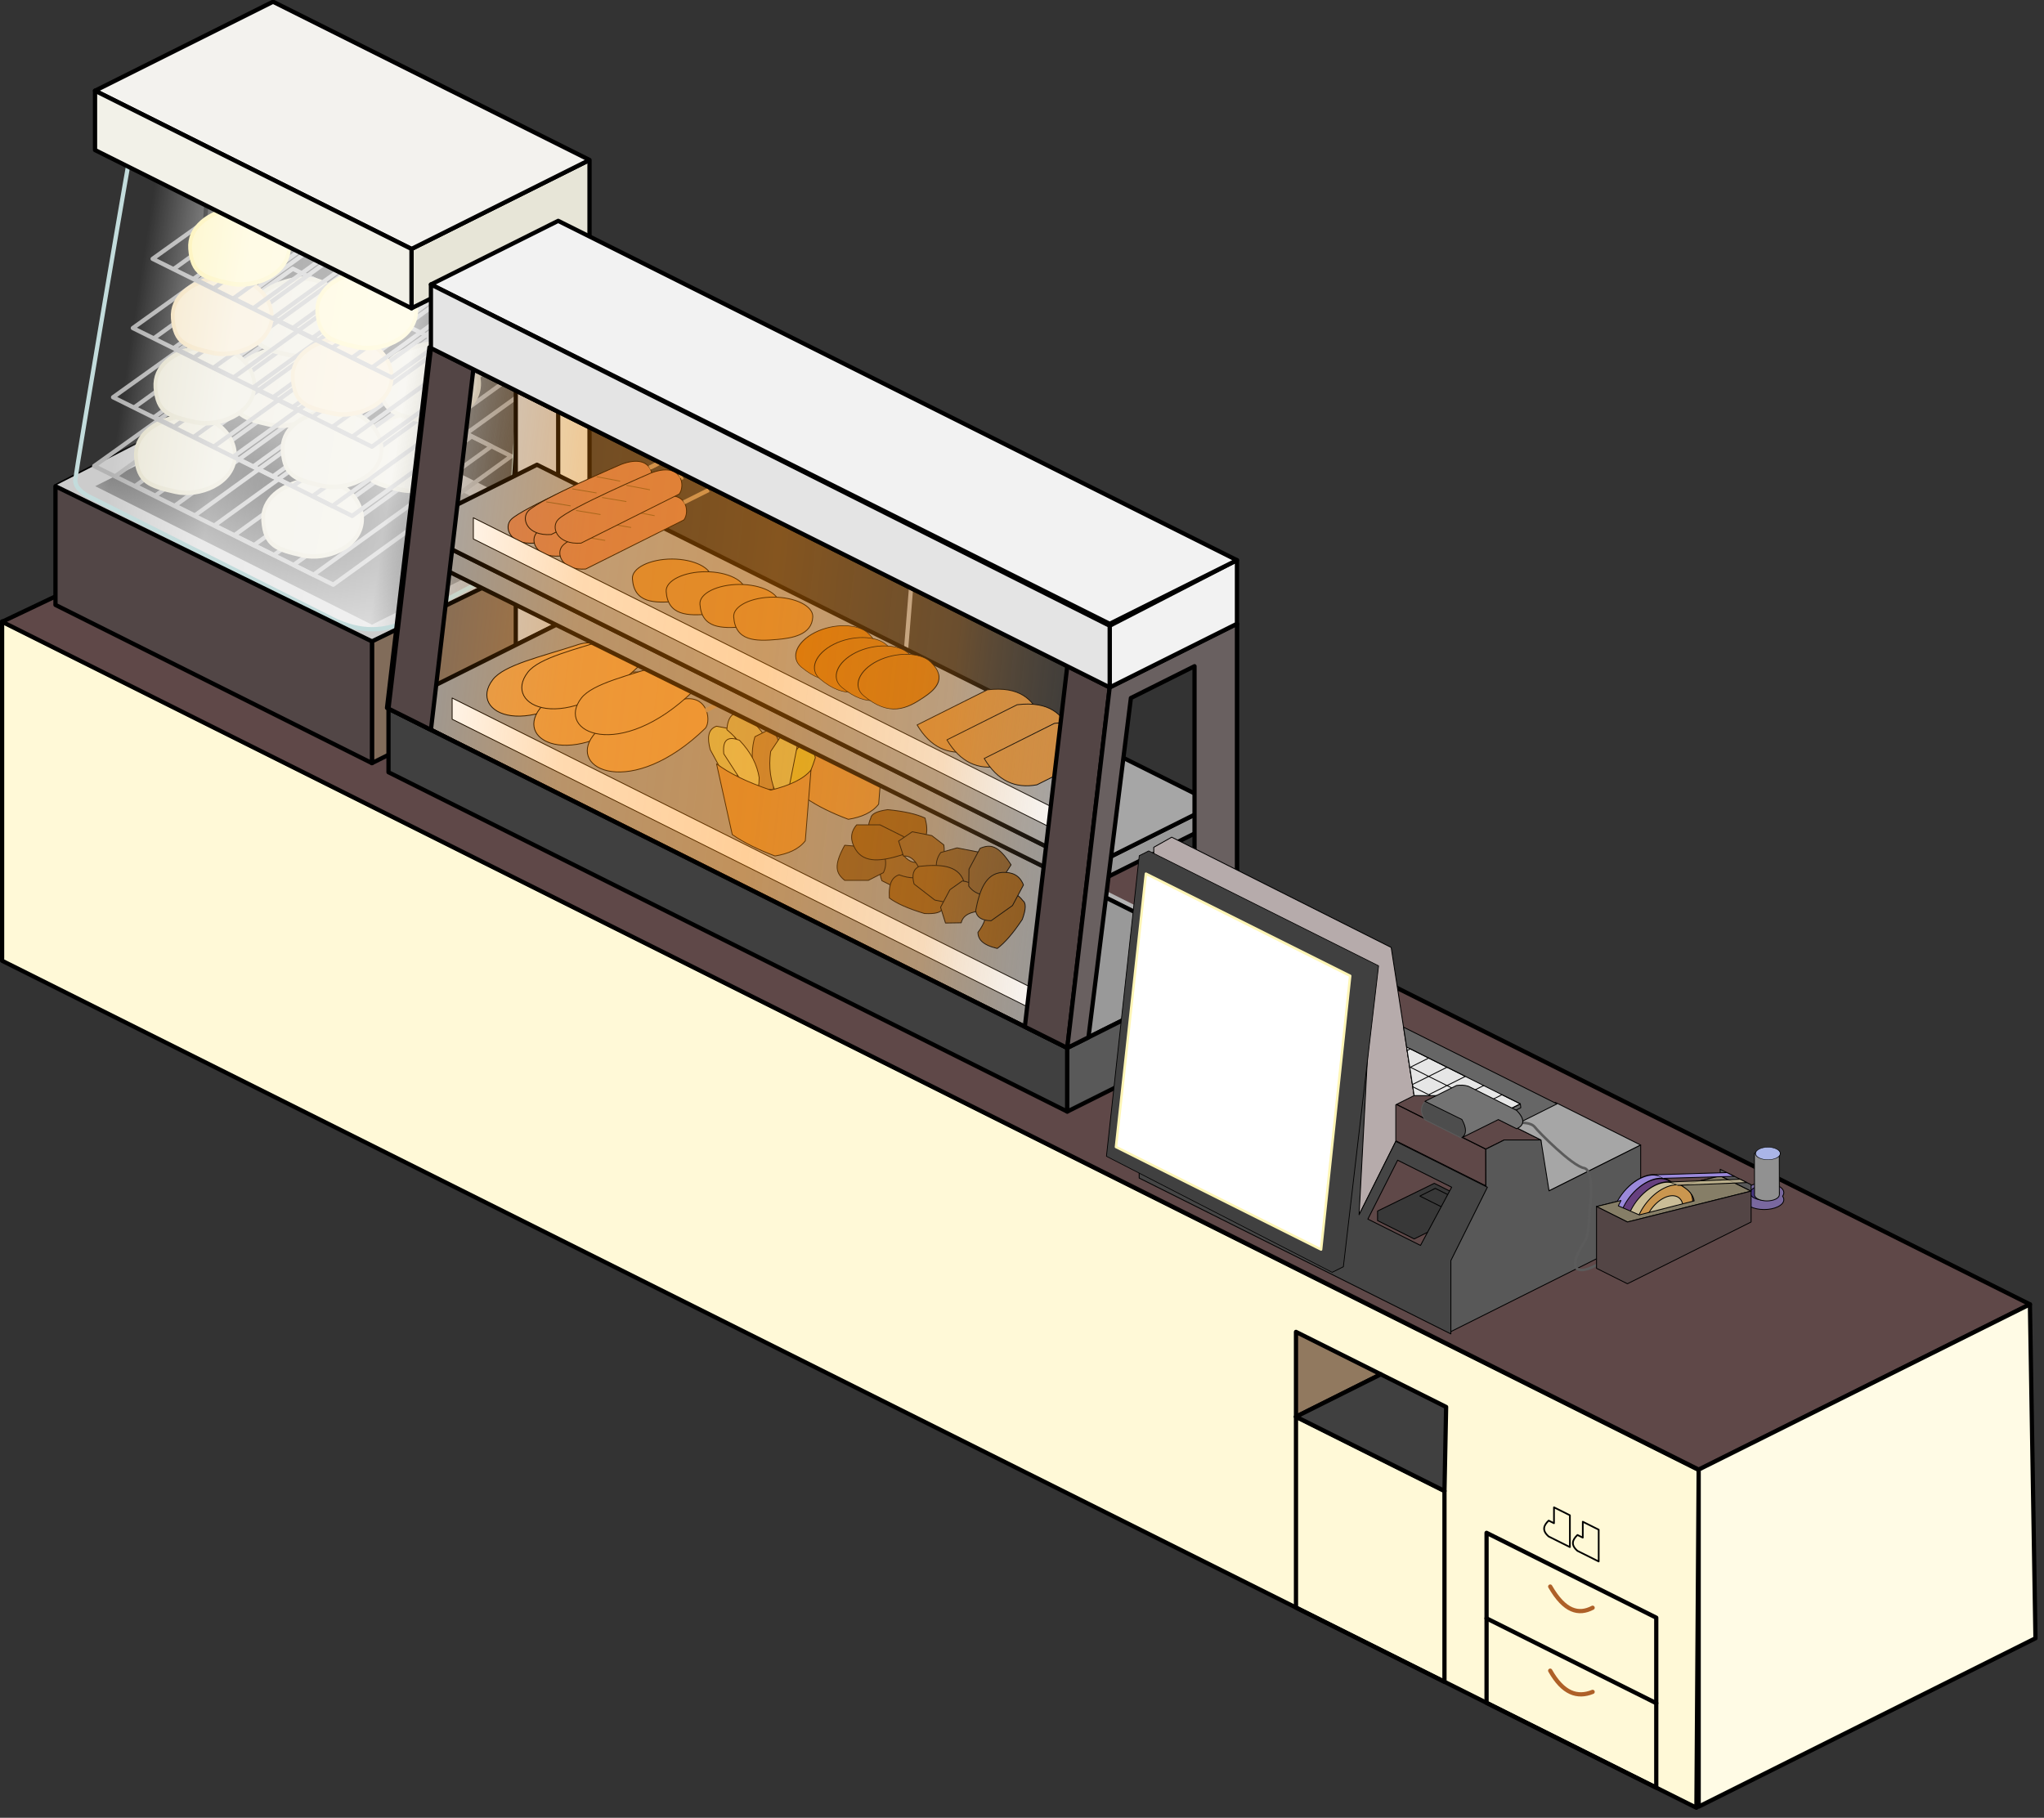<?xml version="1.0" encoding="UTF-8" standalone="no"?>
<!DOCTYPE svg PUBLIC "-//W3C//DTD SVG 1.1//EN" "http://www.w3.org/Graphics/SVG/1.1/DTD/svg11.dtd">
<svg width="181" height="161" viewBox="0 0 181 161" version="1.1" xmlns="http://www.w3.org/2000/svg" xmlns:xlink="http://www.w3.org/1999/xlink" xml:space="preserve" xmlns:serif="http://www.serif.com/" style="fill-rule:evenodd;clip-rule:evenodd;stroke-linejoin:round;stroke-miterlimit:1.5;">
    <rect x="0" y="0" width="181" height="161" fill="#333333" stroke="none"/>
    <g transform="matrix(0.75,0,0,0.75,0,0)">
        <g id="counter" transform="matrix(1,0,0,1,-560.736,-155.629)">
            <g transform="matrix(1,0,0,1,-0.646,-40.748)">
                <path d="M561.631,309.834L561.631,269.764L584.068,280.982L761.943,369.96L761.677,409.857L561.631,309.834Z" style="fill:rgb(255,249,215);stroke:black;stroke-width:0.5px;"/>
            </g>
            <g transform="matrix(1,0,0,1,-0.039,-1.021)">
                <path d="M736.292,357.741L736.292,337.665L756.328,347.683L756.328,367.758L736.292,357.741Z" style="fill:none;stroke:black;stroke-width:0.5px;stroke-linecap:round;"/>
            </g>
            <g transform="matrix(1,0,0,1,-0.039,-0.98)">
                <path d="M736.292,347.723L756.328,357.741" style="fill:none;stroke:black;stroke-width:0.5px;stroke-linecap:round;"/>
            </g>
            <g transform="matrix(1,0,0,1,-0.039,-0.437)">
                <path d="M743.806,353.358C745.316,356.036 747.01,356.591 748.814,355.862" style="fill:none;stroke:rgb(174,96,40);stroke-width:0.5px;stroke-linecap:round;"/>
            </g>
            <g transform="matrix(1,0,0,1,1.661,-2.196)">
                <path d="M745.953,339.406L745.953,337.527L747.832,338.466L747.832,342.223L745.327,340.971C744.513,340.272 744.711,339.667 745.327,339.093L745.953,339.406ZM742.553,337.706L742.553,335.827L744.432,336.766L744.432,340.523L741.927,339.271C741.113,338.572 741.311,337.967 741.927,337.393L742.553,337.706Z" style="fill:none;stroke:black;stroke-width:0.2px;stroke-linecap:round;"/>
            </g>
            <g transform="matrix(1,0,0,1,-0.039,-0.354)">
                <path d="M743.806,343.341C745.508,346.3 747.171,346.703 748.814,345.845" style="fill:none;stroke:rgb(174,96,40);stroke-width:0.5px;stroke-linecap:round;"/>
            </g>
            <g transform="matrix(1,0,0,1,217.882,148.012)">
                <path d="M495.87,197.459L495.87,174.92L513.401,183.685L513.401,206.225L495.87,197.459Z" style="fill:none;stroke:black;stroke-width:0.5px;"/>
            </g>
            <g transform="matrix(1,0,0,1,217.882,148.012)">
                <path d="M495.87,174.92L495.87,164.902L505.888,169.911L495.87,174.92Z" style="fill:rgb(145,121,95);stroke:black;stroke-width:0.5px;"/>
            </g>
            <g transform="matrix(1,0,0,1,217.882,148.012)">
                <path d="M505.888,169.911L513.597,173.766L513.401,183.685L495.87,174.92L505.888,169.911Z" style="fill:rgb(64,64,64);stroke:black;stroke-width:0.5px;"/>
            </g>
            <g transform="matrix(1,0,0,1,40.071,-61.106)">
                <path d="M520.914,290.163L560.984,271.087L760.335,370.763L721.266,390.298L520.914,290.163Z" style="fill:rgb(95,72,72);stroke:black;stroke-width:0.5px;"/>
            </g>
            <g transform="matrix(1,0,0,1,-0.039,-0.98)">
                <path d="M801.101,350.075L800.446,310.638L761.336,330.152L761.336,369.957L801.101,350.075Z" style="fill:rgb(255,251,229);stroke:black;stroke-width:0.5px;stroke-linecap:round;"/>
            </g>
            <g id="streamer" transform="matrix(1.865,0,0,1.865,-574.7,-58.294)">
                <path d="M612.325,145.493L620.993,141.062L622.342,120.449L616.081,123.58" style="fill:none;stroke:black;stroke-width:0.27px;"/>
                <g transform="matrix(0.536,0,0,0.536,333.779,-19.252)">
                    <path d="M519.596,307.313L544.706,294.505L582.332,313.318L556.969,325.68L519.596,307.313Z" style="fill:rgb(204,204,204);"/>
                </g>
                <path d="M614.838,145.489L626.099,139.858L643.63,148.624L632.36,154.259L614.838,145.489Z" style="fill:url(#_Radial1);"/>
                <g>
                    <g transform="matrix(1,0,0,1,-2.45,1.225)">
                        <path d="M617.224,142.989L632.36,150.502L643.63,142.363L628.603,134.85L617.224,142.989Z" style="fill:none;stroke:rgb(179,179,179);stroke-width:0.27px;"/>
                        <path d="M618.586,143.615L629.856,135.476L631.108,136.102L619.838,144.241L621.09,144.867L632.36,136.728L633.612,137.354L622.342,145.493L623.595,146.119L634.864,137.98L636.117,138.606L624.847,146.745L628.603,148.624L639.873,140.484L641.125,141.111L629.856,149.25L631.108,149.876L642.378,141.737L638.621,139.858L627.333,148.007L626.099,147.372L637.369,139.232" style="fill:none;stroke:rgb(179,179,179);stroke-width:0.27px;"/>
                    </g>
                    <g>
                        <g transform="matrix(1.25,0,0,1.5,-177.993,-30.002)">
                            <path d="M643.457,111.194C644.825,110.999 646.209,111.902 646.134,112.936C646.053,114.063 644.314,114.616 643.129,114.397C641.77,114.146 641.219,113.969 641.125,112.936C641.046,112.064 641.973,111.406 643.457,111.194Z" style="fill:rgb(233,230,214);stroke:rgb(225,221,200);stroke-width:0.19px;"/>
                        </g>
                        <g transform="matrix(1.25,0,0,1.5,-169.754,-25.882)">
                            <path d="M643.457,111.194C644.825,110.999 646.209,111.902 646.134,112.936C646.053,114.063 644.314,114.616 643.129,114.397C641.77,114.146 641.219,113.969 641.125,112.936C641.046,112.064 641.973,111.406 643.457,111.194Z" style="fill:rgb(233,230,214);stroke:rgb(225,221,200);stroke-width:0.19px;"/>
                        </g>
                        <g transform="matrix(1.25,0,0,1.5,-183.984,-25.754)">
                            <path d="M643.457,111.194C644.825,110.999 646.209,111.902 646.134,112.936C646.053,114.063 644.314,114.616 643.129,114.397C641.77,114.146 641.219,113.969 641.125,112.936C641.046,112.064 641.973,111.406 643.457,111.194Z" style="fill:rgb(233,230,214);stroke:rgb(225,221,200);stroke-width:0.19px;"/>
                        </g>
                        <g transform="matrix(1.25,0,0,1.5,-175.933,-21.728)">
                            <path d="M643.457,111.194C644.825,110.999 646.209,111.902 646.134,112.936C646.053,114.063 644.314,114.616 643.129,114.397C641.77,114.146 641.219,113.969 641.125,112.936C641.046,112.064 641.973,111.406 643.457,111.194Z" style="fill:rgb(233,230,214);stroke:rgb(225,221,200);stroke-width:0.19px;"/>
                        </g>
                    </g>
                    <g transform="matrix(1,0,0,1,-1.252,-3.131)">
                        <path d="M617.224,142.989L632.36,150.502L643.63,142.363L628.603,134.85L617.224,142.989Z" style="fill:none;stroke:rgb(179,179,179);stroke-width:0.27px;"/>
                        <path d="M618.586,143.615L629.856,135.476L631.108,136.102L619.838,144.241L621.09,144.867L632.36,136.728L633.612,137.354L622.342,145.493L623.595,146.119L634.864,137.98L636.117,138.606L624.847,146.745L628.603,148.624L639.873,140.484L641.125,141.111L629.856,149.25L631.108,149.876L642.378,141.737L638.621,139.858L627.333,148.007L626.099,147.372L637.369,139.232" style="fill:none;stroke:rgb(179,179,179);stroke-width:0.27px;"/>
                    </g>
                    <g transform="matrix(1,0,0,1,1.23,-4.405)">
                        <g transform="matrix(1.25,0,0,1.5,-177.993,-30.002)">
                            <path d="M643.457,111.194C644.825,110.999 646.209,111.902 646.134,112.936C646.053,114.063 644.314,114.616 643.129,114.397C641.77,114.146 641.219,113.969 641.125,112.936C641.046,112.064 641.973,111.406 643.457,111.194Z" style="fill:rgb(233,230,214);stroke:rgb(225,221,200);stroke-width:0.19px;"/>
                        </g>
                        <g transform="matrix(1.25,0,0,1.5,-169.754,-25.882)">
                            <path d="M643.457,111.194C644.825,110.999 646.209,111.902 646.134,112.936C646.053,114.063 644.314,114.616 643.129,114.397C641.77,114.146 641.219,113.969 641.125,112.936C641.046,112.064 641.973,111.406 643.457,111.194Z" style="fill:rgb(233,230,214);stroke:rgb(225,221,200);stroke-width:0.19px;"/>
                        </g>
                        <g transform="matrix(1.25,0,0,1.5,-183.984,-25.754)">
                            <path d="M643.457,111.194C644.825,110.999 646.209,111.902 646.134,112.936C646.053,114.063 644.314,114.616 643.129,114.397C641.77,114.146 641.219,113.969 641.125,112.936C641.046,112.064 641.973,111.406 643.457,111.194Z" style="fill:rgb(233,230,214);stroke:rgb(225,221,200);stroke-width:0.19px;"/>
                        </g>
                        <g transform="matrix(1.25,0,0,1.5,-175.933,-21.728)">
                            <path d="M643.457,111.194C644.825,110.999 646.209,111.902 646.134,112.936C646.053,114.063 644.314,114.616 643.129,114.397C641.77,114.146 641.219,113.969 641.125,112.936C641.046,112.064 641.973,111.406 643.457,111.194Z" style="fill:rgb(233,230,214);stroke:rgb(225,221,200);stroke-width:0.19px;"/>
                        </g>
                    </g>
                    <g transform="matrix(1,0,0,1,-4.68026e-12,-7.513)">
                        <path d="M617.224,142.989L632.36,150.502L643.63,142.363L628.603,134.85L617.224,142.989Z" style="fill:none;stroke:rgb(179,179,179);stroke-width:0.27px;"/>
                        <path d="M618.586,143.615L629.856,135.476L631.108,136.102L619.838,144.241L621.09,144.867L632.36,136.728L633.612,137.354L622.342,145.493L623.595,146.119L634.864,137.98L636.117,138.606L624.847,146.745L628.603,148.624L639.873,140.484L641.125,141.111L629.856,149.25L631.108,149.876L642.378,141.737L638.621,139.858L627.333,148.007L626.099,147.372L637.369,139.232" style="fill:none;stroke:rgb(179,179,179);stroke-width:0.27px;"/>
                    </g>
                    <g transform="matrix(1,0,0,1,2.329,-8.799)">
                        <g transform="matrix(1.25,0,0,1.5,-183.984,-25.754)">
                            <path d="M643.457,111.194C644.825,110.999 646.209,111.902 646.134,112.936C646.053,114.063 644.314,114.616 643.129,114.397C641.77,114.146 641.219,113.969 641.125,112.936C641.046,112.064 641.973,111.406 643.457,111.194Z" style="fill:rgb(245,231,201);stroke:rgb(242,222,182);stroke-width:0.19px;"/>
                        </g>
                        <g transform="matrix(1.25,0,0,1.5,-176.388,-21.918)">
                            <path d="M643.457,111.194C644.825,110.999 646.209,111.902 646.134,112.936C646.053,114.063 644.314,114.616 643.129,114.397C641.77,114.146 641.219,113.969 641.125,112.936C641.046,112.064 641.973,111.406 643.457,111.194Z" style="fill:rgb(245,231,201);stroke:rgb(242,222,182);stroke-width:0.19px;"/>
                        </g>
                    </g>
                    <g transform="matrix(1,0,0,1,1.252,-11.896)">
                        <path d="M617.224,142.989L632.36,150.502L643.63,142.363L628.603,134.85L617.224,142.989Z" style="fill:none;stroke:rgb(179,179,179);stroke-width:0.27px;"/>
                        <path d="M618.586,143.615L629.856,135.476L631.108,136.102L619.838,144.241L621.09,144.867L632.36,136.728L633.612,137.354L622.342,145.493L623.595,146.119L634.864,137.98L636.117,138.606L624.847,146.745L628.603,148.624L639.873,140.484L641.125,141.111L629.856,149.25L631.108,149.876L642.378,141.737L638.621,139.858L627.333,148.007L626.099,147.372L637.369,139.232" style="fill:none;stroke:rgb(179,179,179);stroke-width:0.27px;"/>
                    </g>
                    <g transform="matrix(1,0,0,1,3.427,-13.193)">
                        <g transform="matrix(1.25,0,0,1.5,-183.984,-25.754)">
                            <path d="M643.457,111.194C644.825,110.999 646.209,111.902 646.134,112.936C646.053,114.063 644.314,114.616 643.129,114.397C641.77,114.146 641.219,113.969 641.125,112.936C641.046,112.064 641.973,111.406 643.457,111.194Z" style="fill:rgb(254,245,193);stroke:rgb(253,241,171);stroke-width:0.19px;"/>
                        </g>
                        <g transform="matrix(1.25,0,0,1.5,-175.933,-21.728)">
                            <path d="M643.457,111.194C644.825,110.999 646.209,111.902 646.134,112.936C646.053,114.063 644.314,114.616 643.129,114.397C641.77,114.146 641.219,113.969 641.125,112.936C641.046,112.064 641.973,111.406 643.457,111.194Z" style="fill:rgb(254,245,193);stroke:rgb(255,242,170);stroke-width:0.19px;"/>
                        </g>
                    </g>
                </g>
                <g transform="matrix(1,0,0,1,0.009,-0.409)">
                    <path d="M640.932,151.031L642.281,130.418L636.117,133.597L618.586,124.832C617.72,124.406 617.309,123.994 617.295,123.594C617.279,123.159 613.597,145.077 613.57,145.493C613.541,145.932 613.937,146.351 614.829,146.745L629.8,154.287C631.621,155.216 633.303,155.155 634.864,154.259L640.932,151.031Z" style="fill:url(#_Linear2);stroke:rgb(195,220,220);stroke-width:0.27px;"/>
                </g>
                <path d="M632.36,155.317L646.134,148.624L646.134,156.137L632.36,163.024L632.36,155.317Z" style="fill:rgb(129,108,90);stroke:black;stroke-width:0.27px;"/>
                <path d="M612.325,145.493L632.36,155.317L632.36,163.024L612.325,153.006L612.325,145.493Z" style="fill:rgb(82,70,70);stroke:black;stroke-width:0.27px;"/>
                <path d="M646.134,124.832L634.864,130.467L634.864,134.223L642.378,130.467L640.932,151.031L646.134,148.624L646.134,124.832Z" style="fill:rgb(231,229,215);stroke:black;stroke-width:0.27px;"/>
                <path d="M646.134,124.832L634.864,130.467L614.829,120.449L626.099,114.814L646.134,124.832" style="fill:rgb(243,242,238);stroke:black;stroke-width:0.27px;"/>
                <path d="M614.829,120.449L614.829,124.206L634.864,134.223L634.864,130.467L614.829,120.449Z" style="fill:rgb(242,241,232);stroke:black;stroke-width:0.27px;"/>
            </g>
            <g id="fry" transform="matrix(1,0,0,1,85.692,-130.952)">
                <path d="M535.941,362.75L535.941,332.697L540.95,335.201L540.95,360.245L535.941,362.75Z" style="fill:rgb(204,204,204);stroke:black;stroke-width:0.5px;"/>
                <g transform="matrix(1,0,0,1,-84.624,129.966)">
                    <path d="M703.735,268.835L665.316,249.625L667.891,217.991L704.205,236.148L703.735,268.835Z" style="fill:none;stroke:rgb(179,179,179);stroke-width:0.5px;"/>
                </g>
                <path d="M540.95,360.245L520.914,370.263L601.055,410.333L621.09,400.316L540.95,360.245Z" style="fill:rgb(153,153,153);stroke:black;stroke-width:0.5px;"/>
                <path d="M520.914,370.263L520.914,377.776L601.055,417.846L601.055,410.333L520.914,370.263Z" style="fill:rgb(64,64,64);stroke:black;stroke-width:0.5px;"/>
                <path d="M621.09,400.316L621.09,360.245L606.064,367.758L601.055,410.333" style="fill:none;stroke:black;stroke-width:0.5px;"/>
                <g>
                    <g transform="matrix(0.828,0,0,0.828,86.983,13.35)">
                        <path d="M550.752,422.041C545.773,423.664 540.567,424.823 538.953,426.907C535.186,431.77 544.391,436.136 554.951,425.872C555.857,424.702 555.164,420.411 550.752,422.041Z" style="fill:rgb(229,159,81);stroke:black;stroke-width:0.12px;"/>
                        <path d="M554.951,423.367L558.48,421.603" style="fill:none;stroke:rgb(185,151,112);stroke-width:0.6px;"/>
                    </g>
                    <g transform="matrix(0.828,0,0,0.828,92.53,16.788)">
                        <path d="M550.752,422.041C545.773,423.664 540.567,424.823 538.953,426.907C535.186,431.77 544.391,436.136 554.951,425.872C555.857,424.702 555.164,420.411 550.752,422.041Z" style="fill:rgb(229,159,81);stroke:black;stroke-width:0.12px;"/>
                        <path d="M554.951,423.367L558.48,421.603" style="fill:none;stroke:rgb(185,151,112);stroke-width:0.6px;"/>
                    </g>
                    <g transform="matrix(0.828,0,0,0.828,98.841,19.943)">
                        <path d="M550.752,422.041C545.773,423.664 540.567,424.823 538.953,426.907C535.186,431.77 544.391,436.136 554.951,425.872C555.857,424.702 555.164,420.411 550.752,422.041Z" style="fill:rgb(229,159,81);stroke:black;stroke-width:0.12px;"/>
                        <path d="M554.951,423.367L558.48,421.603" style="fill:none;stroke:rgb(185,151,112);stroke-width:0.6px;"/>
                    </g>
                    <g transform="matrix(0.828,0,0,0.828,91.111,12.488)">
                        <path d="M550.752,422.041C545.773,423.664 540.567,424.823 538.953,426.907C535.186,431.77 544.391,436.136 554.951,425.872C555.857,424.702 555.164,420.411 550.752,422.041Z" style="fill:rgb(229,159,81);stroke:black;stroke-width:0.12px;"/>
                        <path d="M554.951,423.367L558.48,421.603" style="fill:none;stroke:rgb(185,151,112);stroke-width:0.6px;"/>
                    </g>
                    <g transform="matrix(0.828,0,0,0.828,97.43,15.539)">
                        <path d="M550.752,422.041C545.773,423.664 540.567,424.823 538.953,426.907C535.186,431.77 544.391,436.136 554.951,425.872C555.857,424.702 555.164,420.411 550.752,422.041Z" style="fill:rgb(229,159,81);stroke:black;stroke-width:0.12px;"/>
                        <path d="M554.951,423.367L558.48,421.603" style="fill:none;stroke:rgb(185,151,112);stroke-width:0.6px;"/>
                    </g>
                </g>
                <g>
                    <g transform="matrix(0.742,0,0,0.742,178.071,43.826)">
                        <path d="M528.428,454.16C530.333,455.473 532.635,456.587 535.224,457.558C537.3,457.222 538.996,456.506 540.048,455.146L540.95,443.881C539.791,445.301 537.589,446.342 534.552,447.08C530.697,445.772 527.899,444.369 525.923,442.89L528.428,454.16Z" style="fill:rgb(211,141,63);stroke:black;stroke-width:0.13px;"/>
                    </g>
                    <g transform="matrix(0.742,0,0,0.742,170.127,49.655)">
                        <g transform="matrix(1,0,0,1,-2.84217e-13,0.54)">
                            <path d="M526.264,442.323L523.949,438.075C523.462,436.234 523.563,434.821 524.956,434.347L527.153,434.762C529.168,437.755 528.292,440.486 528.193,443.287L526.264,442.323Z" style="fill:rgb(211,192,95);stroke:black;stroke-width:0.13px;"/>
                        </g>
                        <g transform="matrix(1,0,0,1,1.642,5.551)">
                            <path d="M527.984,434.347C527.885,433.025 526.934,431.548 524.956,429.885C525.149,427.382 526.255,426.805 527.984,427.547C532.212,431.355 532.282,433.744 531.406,434.347L530.224,436.98L527.984,434.347Z" style="fill:rgb(201,176,97);stroke:black;stroke-width:0.13px;"/>
                        </g>
                        <g transform="matrix(1,0,0,1,0.663,3.422)">
                            <path d="M530.067,438.314C529.939,436.61 529.858,434.902 530.405,433.136L532.299,432.189C533.799,432.33 534.231,433.353 534.194,435.031L533.323,441.581L530.405,441.303L530.067,438.314Z" style="fill:rgb(182,133,68);stroke:black;stroke-width:0.13px;"/>
                        </g>
                        <g transform="matrix(1,0,0,1,-0.688,1.553)">
                            <path d="M536.844,439.934C537.301,438.527 538.088,437.077 539.912,435.499C540.632,436.372 541.16,437.31 541.368,438.354C540.393,441.44 539.419,442.94 538.445,444.142L534.629,444.142L536.844,439.934Z" style="fill:rgb(214,186,46);stroke:black;stroke-width:0.13px;"/>
                        </g>
                        <g transform="matrix(1,0,0,1,-0.729,3.442)">
                            <path d="M530.748,441.891L526.839,435.835C526.593,433.353 527.696,433.081 529.329,433.674C531.235,435.655 532.148,437.636 532.469,439.617C532.446,442.209 531.796,442.714 530.748,441.891Z" style="fill:rgb(223,204,108);stroke:black;stroke-width:0.13px;"/>
                        </g>
                        <g transform="matrix(1,0,0,1,1.1,5.265)">
                            <path d="M533.58,440.8C532.385,438.505 532.128,436.107 532.469,433.641L534.545,430.531C535.692,430.603 536.467,431.196 536.76,432.463L535.113,440.8L533.58,440.8Z" style="fill:rgb(211,192,95);stroke:black;stroke-width:0.13px;"/>
                        </g>
                        <g transform="matrix(1,0,0,1,-0.967,-2.021)">
                            <path d="M528.428,454.16C530.333,455.473 532.635,456.587 535.224,457.558C537.3,457.222 538.996,456.506 540.048,455.146L540.95,443.881C539.791,445.301 537.589,446.342 534.552,447.08C530.697,445.772 527.899,444.369 525.923,442.89L528.428,454.16Z" style="fill:rgb(211,141,63);stroke:black;stroke-width:0.13px;"/>
                        </g>
                    </g>
                </g>
                <g>
                    <g>
                        <g transform="matrix(0.828,0,0,0.828,142.808,24.325)">
                            <path d="M528.942,443.315L527.008,442.348C526.499,441.049 526.73,439.842 527.587,438.714L529.847,438.424C530.682,439.562 531.517,439.904 532.352,439.676L533.436,441.638L531.781,443.315L528.942,443.315Z" style="fill:rgb(132,89,40);stroke:black;stroke-width:0.12px;"/>
                        </g>
                        <g transform="matrix(0.809,0,0,0.828,143.228,22.796)">
                            <path d="M533.436,444.142C532.16,443.12 531.771,442.072 533.436,439.134C537.377,439.525 537.775,439.003 538.445,439.134C539.371,440.436 539.732,441.739 539.083,443.042L536.882,444.142L533.436,444.142Z" style="fill:rgb(121,83,40);stroke:black;stroke-width:0.12px;"/>
                        </g>
                        <g transform="matrix(0.828,0,0,0.828,102.051,24.205)">
                            <path d="M578.177,437.529C576.081,437.223 575.03,436.709 574.643,436.061C574.263,435.378 574.169,434.581 574.643,433.557C574.709,432.993 575.445,432.577 577.048,432.354C579.435,432.582 581.196,432.988 582.388,433.557C582.956,435.737 582.47,436.6 581.67,437.071C579.97,436.795 579.02,437.119 578.177,437.529Z" style="fill:rgb(137,85,25);stroke:rgb(1,0,2);stroke-width:0.12px;"/>
                        </g>
                        <g transform="matrix(0.828,0,0,0.828,136.578,23.495)">
                            <path d="M530.775,438.888C530.074,437.718 529.925,436.547 530.932,435.377L534.26,435.377L537.61,437.052C538.233,438.275 538.118,439.128 537.376,439.668C534.574,440.545 532.037,440.921 530.775,438.888Z" style="fill:rgb(137,85,25);stroke:black;stroke-width:0.12px;"/>
                        </g>
                    </g>
                    <g transform="matrix(-0.981,-0.193,0.193,-0.981,1079.26,881.302)">
                        <g transform="matrix(0.828,0,0,0.828,142.808,24.325)">
                            <path d="M528.942,443.315L527.008,442.348C526.499,441.049 526.73,439.842 527.587,438.714L529.847,438.424C530.682,439.562 531.517,439.904 532.352,439.676L533.436,441.638L531.781,443.315L528.942,443.315Z" style="fill:rgb(132,89,40);stroke:black;stroke-width:0.12px;"/>
                        </g>
                        <g transform="matrix(0.809,0,0,0.828,143.228,22.796)">
                            <path d="M533.436,444.142C532.16,443.12 531.771,442.072 533.436,439.134C537.377,439.525 537.775,439.003 538.445,439.134C539.371,440.436 539.732,441.739 539.083,443.042L536.882,444.142L533.436,444.142Z" style="fill:rgb(121,83,40);stroke:black;stroke-width:0.12px;"/>
                        </g>
                        <g transform="matrix(0.828,0,0,0.828,102.051,24.205)">
                            <path d="M578.177,437.529C576.081,437.223 575.03,436.709 574.643,436.061C574.263,435.378 574.169,434.581 574.643,433.557C574.709,432.993 575.445,432.577 577.048,432.354C579.435,432.582 581.196,432.988 582.388,433.557C582.956,435.737 582.47,436.6 581.67,437.071C579.97,436.795 579.02,437.119 578.177,437.529Z" style="fill:rgb(137,85,25);stroke:rgb(1,0,2);stroke-width:0.12px;"/>
                        </g>
                        <g transform="matrix(0.828,0,0,0.828,136.578,23.495)">
                            <path d="M530.775,438.888C530.074,437.718 529.925,436.547 530.932,435.377L534.26,435.377L537.61,437.052C538.233,438.275 538.118,439.128 537.376,439.668C534.574,440.545 532.037,440.921 530.775,438.888Z" style="fill:rgb(137,85,25);stroke:black;stroke-width:0.12px;"/>
                        </g>
                    </g>
                    <g transform="matrix(-0.47,0.882,-0.882,-0.47,1205.37,63.361)">
                        <g transform="matrix(0.828,0,0,0.828,142.808,24.325)">
                            <path d="M528.942,443.315L527.008,442.348C526.499,441.049 526.73,439.842 527.587,438.714L529.847,438.424C530.682,439.562 531.517,439.904 532.352,439.676L533.436,441.638L531.781,443.315L528.942,443.315Z" style="fill:rgb(132,89,40);stroke:black;stroke-width:0.12px;"/>
                        </g>
                        <g transform="matrix(0.809,0,0,0.828,143.228,22.796)">
                            <path d="M533.436,444.142C532.16,443.12 531.771,442.072 533.436,439.134C537.377,439.525 537.775,439.003 538.445,439.134C539.371,440.436 539.732,441.739 539.083,443.042L536.882,444.142L533.436,444.142Z" style="fill:rgb(121,83,40);stroke:black;stroke-width:0.12px;"/>
                        </g>
                        <g transform="matrix(0.828,0,0,0.828,102.051,24.205)">
                            <path d="M578.177,437.529C576.081,437.223 575.03,436.709 574.643,436.061C574.263,435.378 574.169,434.581 574.643,433.557C574.709,432.993 575.445,432.577 577.048,432.354C579.435,432.582 581.196,432.988 582.388,433.557C582.956,435.737 582.47,436.6 581.67,437.071C579.97,436.795 579.02,437.119 578.177,437.529Z" style="fill:rgb(137,85,25);stroke:rgb(1,0,2);stroke-width:0.12px;"/>
                        </g>
                        <g transform="matrix(0.828,0,0,0.828,136.578,23.495)">
                            <path d="M530.775,438.888C530.074,437.718 529.925,436.547 530.932,435.377L534.26,435.377L537.61,437.052C538.233,438.275 538.118,439.128 537.376,439.668C534.574,440.545 532.037,440.921 530.775,438.888Z" style="fill:rgb(137,85,25);stroke:black;stroke-width:0.12px;"/>
                        </g>
                    </g>
                </g>
                <path d="M528.428,371.515L528.428,369.011L598.551,404.072L598.551,406.577L528.428,371.515Z" style="fill:white;stroke:black;stroke-width:0.1px;"/>
                <path d="M618.586,381.533L603.559,389.046L523.419,348.975L523.106,351.636L603.281,391.411L618.586,383.759L618.586,381.533Z" style="fill:rgb(153,153,153);stroke:black;stroke-width:0.5px;"/>
                <path d="M523.419,348.975L538.445,341.462L618.586,381.533L603.559,389.046L523.419,348.975Z" style="fill:rgb(166,166,166);stroke:black;stroke-width:0.5px;"/>
                <g transform="matrix(1,0,0,1,-0.709,0.266)">
                    <g transform="matrix(0.828,0,0,0.828,90.887,-7.964)">
                        <path d="M537.708,429.485C536.603,430.59 537.495,433.123 540.95,432.873L554.951,425.872C555.857,424.702 555.379,421.225 550.967,422.855C550.967,422.855 539.378,427.815 537.708,429.485Z" style="fill:rgb(208,126,85);stroke:black;stroke-width:0.12px;"/>
                        <path d="M540.242,428.218L543.731,428.792" style="fill:none;stroke:rgb(132,89,40);stroke-width:0.12px;"/>
                        <path d="M543.952,426.363L547.419,426.948" style="fill:none;stroke:rgb(132,89,40);stroke-width:0.12px;"/>
                        <path d="M547.419,424.629L550.782,425.267" style="fill:none;stroke:rgb(132,89,40);stroke-width:0.12px;"/>
                        <path d="M554.951,423.367L558.48,421.603" style="fill:none;stroke:rgb(185,151,112);stroke-width:0.6px;"/>
                    </g>
                    <g transform="matrix(0.828,0,0,0.828,93.943,-6.436)">
                        <path d="M537.708,429.485C536.603,430.59 537.495,433.123 540.95,432.873L554.951,425.872C555.857,424.702 555.379,421.225 550.967,422.855C550.967,422.855 539.378,427.815 537.708,429.485Z" style="fill:rgb(208,126,85);stroke:black;stroke-width:0.12px;"/>
                        <path d="M540.242,428.218L543.731,428.792" style="fill:none;stroke:rgb(132,89,40);stroke-width:0.12px;"/>
                        <path d="M543.952,426.363L547.419,426.948" style="fill:none;stroke:rgb(132,89,40);stroke-width:0.12px;"/>
                        <path d="M547.419,424.629L550.782,425.267" style="fill:none;stroke:rgb(132,89,40);stroke-width:0.12px;"/>
                        <path d="M554.951,423.367L558.48,421.603" style="fill:none;stroke:rgb(185,151,112);stroke-width:0.6px;"/>
                    </g>
                    <g transform="matrix(0.828,0,0,0.828,96.999,-4.907)">
                        <path d="M537.708,429.485C536.603,430.59 537.495,433.123 540.95,432.873L554.951,425.872C555.857,424.702 555.379,421.225 550.967,422.855C550.967,422.855 539.378,427.815 537.708,429.485Z" style="fill:rgb(208,126,85);stroke:black;stroke-width:0.12px;"/>
                        <path d="M540.242,428.218L543.731,428.792" style="fill:none;stroke:rgb(132,89,40);stroke-width:0.12px;"/>
                        <path d="M543.952,426.363L547.419,426.948" style="fill:none;stroke:rgb(132,89,40);stroke-width:0.12px;"/>
                        <path d="M547.419,424.629L550.782,425.267" style="fill:none;stroke:rgb(132,89,40);stroke-width:0.12px;"/>
                        <path d="M554.951,423.367L558.48,421.603" style="fill:none;stroke:rgb(185,151,112);stroke-width:0.6px;"/>
                    </g>
                    <g transform="matrix(0.828,0,0,0.828,92.928,-8.984)">
                        <path d="M537.708,429.485C536.603,430.59 537.495,433.123 540.95,432.873L554.951,425.872C555.857,424.702 555.379,421.225 550.967,422.855C550.967,422.855 539.378,427.815 537.708,429.485Z" style="fill:rgb(208,126,85);stroke:black;stroke-width:0.12px;"/>
                        <path d="M540.242,428.218L543.731,428.792" style="fill:none;stroke:rgb(132,89,40);stroke-width:0.12px;"/>
                        <path d="M543.952,426.363L547.419,426.948" style="fill:none;stroke:rgb(132,89,40);stroke-width:0.12px;"/>
                        <path d="M547.419,424.629L550.782,425.267" style="fill:none;stroke:rgb(132,89,40);stroke-width:0.12px;"/>
                        <path d="M554.951,423.367L558.48,421.603" style="fill:none;stroke:rgb(185,151,112);stroke-width:0.6px;"/>
                    </g>
                    <g transform="matrix(0.828,0,0,0.828,96.447,-7.964)">
                        <path d="M537.708,429.485C536.603,430.59 537.495,433.123 540.95,432.873L554.951,425.872C555.857,424.702 555.379,421.225 550.967,422.855C550.967,422.855 539.378,427.815 537.708,429.485Z" style="fill:rgb(208,126,85);stroke:black;stroke-width:0.12px;"/>
                        <path d="M540.242,428.218L543.731,428.792" style="fill:none;stroke:rgb(132,89,40);stroke-width:0.12px;"/>
                        <path d="M543.952,426.363L547.419,426.948" style="fill:none;stroke:rgb(132,89,40);stroke-width:0.12px;"/>
                        <path d="M547.419,424.629L550.782,425.267" style="fill:none;stroke:rgb(132,89,40);stroke-width:0.12px;"/>
                        <path d="M554.951,423.367L558.48,421.603" style="fill:none;stroke:rgb(185,151,112);stroke-width:0.6px;"/>
                    </g>
                </g>
                <g>
                    <g transform="matrix(0.828,0,0,0.828,111.142,11.287)">
                        <path d="M535.312,412.209C538.424,412.209 541.022,413.474 540.95,415.028C540.828,417.638 537.897,418.058 535.944,418.239C532.747,418.537 529.913,418.487 529.675,415.028C529.568,413.476 532.201,412.209 535.312,412.209Z" style="fill:rgb(211,141,63);stroke:black;stroke-width:0.12px;"/>
                    </g>
                    <g transform="matrix(0.828,0,0,0.828,115.128,12.788)">
                        <path d="M535.312,412.209C538.424,412.209 541.022,413.474 540.95,415.028C540.828,417.638 537.897,418.058 535.944,418.239C532.747,418.537 529.913,418.487 529.675,415.028C529.568,413.476 532.201,412.209 535.312,412.209Z" style="fill:rgb(211,141,63);stroke:black;stroke-width:0.12px;"/>
                    </g>
                    <g transform="matrix(0.828,0,0,0.828,119.115,14.289)">
                        <path d="M535.312,412.209C538.424,412.209 541.022,413.474 540.95,415.028C540.828,417.638 537.897,418.058 535.944,418.239C532.747,418.537 529.913,418.487 529.675,415.028C529.568,413.476 532.201,412.209 535.312,412.209Z" style="fill:rgb(211,141,63);stroke:black;stroke-width:0.12px;"/>
                    </g>
                    <g transform="matrix(0.828,0,0,0.828,123.101,15.789)">
                        <path d="M535.312,412.209C538.424,412.209 541.022,413.474 540.95,415.028C540.828,417.638 537.897,418.058 535.944,418.239C532.747,418.537 529.913,418.487 529.675,415.028C529.568,413.476 532.201,412.209 535.312,412.209Z" style="fill:rgb(211,141,63);stroke:black;stroke-width:0.12px;"/>
                    </g>
                </g>
                <g>
                    <g transform="matrix(0.703,-0.352,0.828,0.752,-146.346,239.71)">
                        <path d="M535.312,412.209C538.424,412.209 541.022,413.474 540.95,415.028C540.828,417.638 537.897,418.058 535.944,418.239C532.747,418.537 529.913,418.487 529.675,415.028C529.568,413.476 532.201,412.209 535.312,412.209Z" style="fill:rgb(204,116,17);stroke:black;stroke-width:0.09px;"/>
                    </g>
                    <g transform="matrix(0.703,-0.352,0.828,0.752,-144.136,241.11)">
                        <path d="M535.312,412.209C538.424,412.209 541.022,413.474 540.95,415.028C540.828,417.638 537.897,418.058 535.944,418.239C532.747,418.537 529.913,418.487 529.675,415.028C529.568,413.476 532.201,412.209 535.312,412.209Z" style="fill:rgb(204,116,17);stroke:black;stroke-width:0.09px;"/>
                    </g>
                    <g transform="matrix(0.703,-0.352,0.828,0.752,-141.562,242.098)">
                        <path d="M535.312,412.209C538.424,412.209 541.022,413.474 540.95,415.028C540.828,417.638 537.897,418.058 535.944,418.239C532.747,418.537 529.913,418.487 529.675,415.028C529.568,413.476 532.201,412.209 535.312,412.209Z" style="fill:rgb(204,116,17);stroke:black;stroke-width:0.09px;"/>
                    </g>
                    <g transform="matrix(0.703,-0.352,0.828,0.752,-138.987,243.086)">
                        <path d="M535.312,412.209C538.424,412.209 541.022,413.474 540.95,415.028C540.828,417.638 537.897,418.058 535.944,418.239C532.747,418.537 529.913,418.487 529.675,415.028C529.568,413.476 532.201,412.209 535.312,412.209Z" style="fill:rgb(204,116,17);stroke:black;stroke-width:0.09px;"/>
                    </g>
                </g>
                <g>
                    <g transform="matrix(0.828,0,0,0.828,106.389,17.918)">
                        <path d="M576.011,427.864L586.029,422.855C590.637,422.307 592.523,424.251 593.542,426.612L583.524,431.62C580.439,432.195 577.902,431.046 576.011,427.864Z" style="fill:rgb(211,141,63);stroke:black;stroke-width:0.12px;"/>
                    </g>
                    <g transform="matrix(0.828,0,0,0.828,109.91,19.679)">
                        <path d="M576.011,427.864L586.029,422.855C590.637,422.307 592.523,424.251 593.542,426.612L583.524,431.62C580.439,432.195 577.902,431.046 576.011,427.864Z" style="fill:rgb(211,141,63);stroke:black;stroke-width:0.12px;"/>
                    </g>
                    <g transform="matrix(0.828,0,0,0.828,114.311,21.879)">
                        <path d="M576.011,427.864L586.029,422.855C590.637,422.307 592.523,424.251 593.542,426.612L583.524,431.62C580.439,432.195 577.902,431.046 576.011,427.864Z" style="fill:rgb(211,141,63);stroke:black;stroke-width:0.12px;"/>
                    </g>
                </g>
                <path d="M530.932,350.228L530.932,347.723L603.559,384.037L603.559,386.541L530.932,350.228Z" style="fill:white;stroke:black;stroke-width:0.1px;"/>
                <g transform="matrix(1,0,0,1,-0.176,-0.085)">
                    <path d="M520.914,370.263L525.923,327.688L606.064,367.758L601.055,410.333L520.914,370.263Z" style="fill:url(#_Linear3);stroke:black;stroke-width:0.5px;"/>
                </g>
                <path d="M525.923,372.767L530.932,330.192L525.923,327.688L520.914,370.263L525.923,372.767Z" style="fill:rgb(83,69,69);stroke:black;stroke-width:0.5px;"/>
                <path d="M606.064,367.758L601.055,365.254L596.046,407.829L601.055,410.333L606.064,367.758Z" style="fill:rgb(83,69,69);stroke:black;stroke-width:0.5px;"/>
                <path d="M601.055,410.333L621.09,400.316L621.09,407.829L601.055,417.846L601.055,410.333Z" style="fill:rgb(89,89,89);stroke:black;stroke-width:0.5px;"/>
                <path d="M601.055,410.333L606.064,367.758L621.09,360.245L621.09,400.316L616.081,402.82L616.081,365.254L608.568,369.011L603.559,409.081L601.055,410.333Z" style="fill:rgb(105,96,96);stroke:black;stroke-width:0.5px;"/>
                <path d="M606.064,367.758L606.064,360.477L621.09,352.732L621.09,360.245L606.064,367.758Z" style="fill:rgb(242,242,242);stroke:black;stroke-width:0.5px;"/>
                <path d="M525.923,320.175L540.95,312.662L621.09,352.732L606.064,360.245L525.923,320.175Z" style="fill:rgb(242,242,242);stroke:black;stroke-width:0.5px;"/>
                <path d="M606.064,360.477L525.923,320.175L525.923,327.688L606.064,367.758L606.064,360.477Z" style="fill:rgb(228,228,228);stroke:black;stroke-width:0.5px;"/>
            </g>
            <g id="register" transform="matrix(1.918,0,0,1.549,120.879,-245.633)">
                <g transform="matrix(0.901,0,0,1.116,28.591,-42.107)">
                    <path d="M318.058,345.219L319.311,344.593L321.823,344.597L328.076,347.723L325.571,347.723L324.311,348.345L318.058,345.219Z" style="fill:none;stroke:black;stroke-width:0.06px;stroke-linecap:round;"/>
                </g>
                <g transform="matrix(0.901,0,0,1.116,24.069,-29.531)">
                    <path d="M323.075,333.953L329.328,337.088L329.328,339.584L323.067,336.453L323.067,336.474L323.075,333.953Z" style="fill:none;stroke:black;stroke-width:0.06px;stroke-linecap:round;"/>
                </g>
                <g transform="matrix(0.901,0,0,1.116,24.285,-44.39)">
                    <path d="M325.571,352.732L321.695,354.625L321.695,355.279L324.199,356.531L328.011,354.625L328.011,353.952L325.571,352.732Z" style="fill:rgb(56,56,56);stroke:black;stroke-width:0.06px;stroke-linecap:round;"/>
                </g>
                <g transform="matrix(0.901,0,0,1.116,289.073,312.892)">
                    <path d="M13.748,8.941L28.744,16.474L30.311,26.593L29.058,27.219L29.058,29.723L26.556,34.728L24.488,33.699L12.522,10.882L12.522,9.63L13.748,8.941Z" style="fill:rgb(182,171,171);stroke:black;stroke-width:0.06px;stroke-linecap:round;"/>
                </g>
                <g transform="matrix(0.901,0,0,1.116,23.215,-39.114)">
                    <path d="M326.824,348.349L325.773,348.875L327.585,349.781L328.636,349.255L326.824,348.349Z" style="fill:none;stroke:black;stroke-width:0.06px;stroke-linecap:round;"/>
                </g>
                <g transform="matrix(0.901,0,0,1.116,28.591,-42.107)">
                    <path d="M328.076,351.48L334.892,348.072L329.07,345.16L326.01,346.69L328.076,347.723L328.076,351.48Z" style="fill:rgb(166,166,166);stroke:black;stroke-width:0.06px;stroke-linecap:round;"/>
                </g>
                <g transform="matrix(0.901,0,0,1.116,28.591,-42.107)">
                    <path d="M321.823,360.867L334.892,354.333L334.892,348.072L328.631,351.202L328.076,347.723L325.571,347.723L324.311,348.353L324.319,350.854L321.823,355.867L321.823,360.867Z" style="fill:rgb(88,88,88);stroke:black;stroke-width:0.06px;stroke-linecap:round;"/>
                </g>
                <g transform="matrix(0.901,0,0,1.116,289.073,312.892)">
                    <path d="M40.07,27.16L29.587,21.919L30.311,26.593L32.815,26.593L37.01,28.69L40.07,27.16Z" style="fill:rgb(102,102,102);stroke:black;stroke-width:0.06px;stroke-linecap:round;"/>
                </g>
                <g transform="matrix(0.901,0,0,1.116,289.073,312.892)">
                    <path d="M29.797,23.276L37.566,27.16L35.758,28.064L32.815,26.593L30.311,26.593L29.797,23.276Z" style="fill:rgb(230,230,230);stroke:black;stroke-width:0.06px;stroke-linecap:round;"/>
                </g>
                <g transform="matrix(0.901,0,0,1.116,289.073,312.892)">
                    <path d="M37.566,27.16L37.6,27.421L36.036,28.203L36.314,28.064L36.314,27.787" style="fill:none;stroke:black;stroke-width:0.06px;stroke-linecap:round;"/>
                </g>
                <g transform="matrix(0.901,0,0,1.116,289.073,312.892)">
                    <path d="M35.062,25.908L33.254,26.812L34.506,27.438L36.314,26.534L37.566,27.16L36.314,27.787L30.053,24.656L31.305,24.03L32.557,24.656L30.194,25.838L30.217,25.991L31.422,26.593L31.305,26.534L33.809,25.282L30.053,23.404L29.834,23.513" style="fill:none;stroke:black;stroke-width:0.06px;stroke-linecap:round;"/>
                </g>
                <g transform="matrix(0.901,0,0,1.116,289.07,312.891)">
                    <path d="M27.463,17.656L11.528,30.946L11.528,32.228L32.823,42.875L32.823,37.867L35.319,32.854L29.058,29.723L26.554,34.732L27.463,17.656ZM29.188,31.008L27.153,35.031L30.749,36.83L32.878,32.854L29.188,31.008Z" style="fill:rgb(69,69,69);stroke:black;stroke-width:0.06px;stroke-linecap:round;"/>
                </g>
                <g transform="matrix(0.901,0,0.159,1.116,-27.867,-42.107)">
                    <path d="M299.493,348.84L305.36,328.304L306.067,327.979L320.383,335.827L314.35,356.384L313.518,356.766L299.493,348.84Z" style="fill:rgb(64,64,64);stroke:black;stroke-width:0.05px;stroke-linecap:round;"/>
                </g>
                <g transform="matrix(0.901,0,0,1.116,28.133,-42.041)">
                    <path d="M299.55,348.144L313.565,355.151L315.554,336.453L301.597,329.475L299.55,348.144Z" style="fill:white;stroke:rgb(255,246,182);stroke-width:0.17px;stroke-linecap:round;"/>
                </g>
                <g transform="matrix(0.901,0,0,1.116,28.227,-38.051)">
                    <path d="M320.555,342.71C320.25,342.239 320.233,341.816 320.563,341.454L323.059,342.71C323.409,343.297 323.388,343.704 323.059,343.963L320.555,342.71Z" style="fill:rgb(77,77,77);stroke:rgb(91,91,91);stroke-width:0.06px;stroke-linecap:round;"/>
                </g>
                <g transform="matrix(0.521,0,0,0.646,87.622,366.329)">
                    <path d="M451.119,-33.575C451.865,-33.575 452.907,-33.64 453.378,-33.016C453.734,-32.545 457.718,-28.489 459.16,-28.222C460.243,-28.022 459.976,-24.577 459.896,-23.98C459.665,-22.252 459.837,-20.498 459.208,-19.527C455.049,-13.109 463.829,-17.002 465.31,-22.448" style="fill:none;stroke:rgb(91,91,91);stroke-width:0.3px;stroke-linecap:round;"/>
                </g>
                <g transform="matrix(0.901,0,0,1.116,28.227,-38.069)">
                    <path d="M326.824,343.341C327.349,343.098 327.415,342.703 326.824,342.088L323.52,340.436C323.239,340.349 322.972,340.343 322.713,340.387L320.555,341.466L323.079,342.708C323.41,343.299 323.405,343.712 323.079,343.952L325.571,342.714L326.824,343.341Z" style="fill:rgb(115,115,115);stroke:black;stroke-width:0.06px;stroke-linecap:round;"/>
                </g>
                <g transform="matrix(0.521,0,0,0.646,-54.281,145.898)">
                    <path d="M750.631,316.32C750.319,315.906 750.496,315.421 751.162,315.088C752.069,314.634 753.542,314.634 754.449,315.088C755.115,315.421 755.292,315.906 754.98,316.32C755.292,316.734 755.115,317.22 754.449,317.553C753.542,318.007 752.069,318.007 751.162,317.553C750.496,317.22 750.319,316.734 750.631,316.32Z" style="fill:rgb(121,104,159);stroke:black;stroke-width:0.1px;stroke-linecap:round;"/>
                    <g transform="matrix(0.741,0,0,0.741,195.034,81.845)">
                        <path d="M751.162,315.088C752.069,314.634 753.542,314.634 754.449,315.088C755.356,315.541 755.356,316.278 754.449,316.731C753.542,317.185 752.069,317.185 751.162,316.731C750.255,316.278 750.255,315.541 751.162,315.088Z" style="fill:rgb(72,54,132);stroke:black;stroke-width:0.13px;stroke-linecap:round;"/>
                    </g>
                    <g transform="matrix(0.695,0,0,0.695,236.183,96.727)">
                        <path d="M745.927,315.701C745.927,315.972 745.72,316.244 745.306,316.451C744.478,316.865 743.134,316.865 742.306,316.451C741.961,316.278 741.759,316.061 741.702,315.836L741.702,315.836L741.702,315.836C741.679,315.747 741.679,315.657 741.701,315.568L741.685,308.683L745.909,308.548L745.927,315.701Z" style="fill:rgb(145,145,145);stroke:black;stroke-width:0.14px;stroke-linecap:round;"/>
                    </g>
                    <g transform="matrix(0.695,-0.347,0.695,0.347,17.242,459.795)">
                        <circle cx="743.5" cy="315.5" r="1.5" style="fill:rgb(170,181,231);stroke:black;stroke-width:0.1px;stroke-linecap:round;"/>
                    </g>
                </g>
                <g transform="matrix(0.38,0,0,0.47,76.369,184.069)">
                    <path d="M661.161,355.236L681.237,350.248" style="fill:none;stroke:black;stroke-width:0.14px;stroke-linecap:round;"/>
                    <g transform="matrix(0.933,0,0,0.933,44.301,24.531)">
                        <g transform="matrix(0.894,-0.447,0,1.118,-3.326,-3.346)">
                            <ellipse cx="751.8" cy="620.693" rx="5.6" ry="4.48" style="fill:rgb(155,137,219);stroke:black;stroke-width:0.19px;stroke-linecap:round;"/>
                        </g>
                        <g transform="matrix(0.894,-0.447,0,1.118,-2.073,-2.72)">
                            <ellipse cx="751.8" cy="620.693" rx="5.6" ry="4.48" style="fill:rgb(103,64,127);stroke:black;stroke-width:0.19px;stroke-linecap:round;"/>
                        </g>
                        <g transform="matrix(0.894,-0.447,0,1.118,-0.821,-2.094)">
                            <path d="M751.8,616.213C752.984,616.213 754.083,616.508 754.988,617.011C756.445,617.82 757.4,619.168 757.4,620.693C757.4,623.166 754.891,625.173 751.8,625.173C748.709,625.173 746.2,623.166 746.2,620.693C746.2,618.221 748.709,616.213 751.8,616.213Z" style="fill:rgb(202,189,151);stroke:black;stroke-width:0.19px;stroke-linecap:round;"/>
                        </g>
                        <g transform="matrix(1,0,0,1,0.431,-1.468)">
                            <path d="M672.43,352.732C675.195,351.35 677.439,352.472 677.439,355.236C677.439,358.001 675.195,361.367 672.43,362.75C669.666,364.132 667.422,363.01 667.422,360.245C667.422,358.058 668.827,355.493 670.783,353.833C671.299,353.395 671.854,353.02 672.43,352.732ZM672.43,354.427C674.259,353.513 675.744,354.255 675.744,356.084C675.744,357.913 674.259,360.14 672.43,361.054C670.602,361.969 669.117,361.226 669.117,359.398C669.117,357.569 670.602,355.342 672.43,354.427Z" style="fill:rgb(202,150,79);stroke:black;stroke-width:0.15px;stroke-linecap:round;"/>
                        </g>
                    </g>
                    <path d="M681.196,350.269L674.908,351.821C675.404,352.176 676.735,352.855 676.98,354.319L668.083,356.589L664.69,355.123L665.122,354.252L661.161,355.236L666.169,357.741L686.205,352.732L681.196,350.269Z" style="fill:rgb(134,126,103);stroke:black;stroke-width:0.14px;stroke-linecap:round;"/>
                    <path d="M681.196,350.228L686.205,352.732L686.205,351.691L681.196,349.186L681.196,350.228L686.205,352.732" style="fill:rgb(89,89,89);stroke:black;stroke-width:0.14px;stroke-linecap:round;"/>
                    <path d="M673.204,351.241L684.437,350.807L685.52,351.348L674.309,351.793" style="fill:rgb(202,189,151);fill-opacity:0.77;stroke:black;stroke-width:0.14px;stroke-linecap:round;"/>
                    <path d="M672.036,350.656L683.489,350.333L682.279,349.728L670.867,350.072" style="fill:rgb(155,137,219);stroke:black;stroke-width:0.14px;stroke-linecap:round;"/>
                    <path d="M661.161,365.254L666.169,367.758L686.205,357.741L686.205,352.732L666.169,357.741L661.161,355.236L661.161,365.254Z" style="fill:rgb(83,69,69);stroke:black;stroke-width:0.14px;stroke-linecap:round;"/>
                </g>
            </g>
        </g>
    </g>
    <defs>
        <radialGradient id="_Radial1" cx="0" cy="0" r="1" gradientUnits="userSpaceOnUse" gradientTransform="matrix(-16.358,-8.705,4.354,-8.181,626.825,145.756)"><stop offset="0" style="stop-color:black;stop-opacity:1"/><stop offset="1" style="stop-color:rgb(186,186,186);stop-opacity:1"/></radialGradient>
        <linearGradient id="_Linear2" x1="0" y1="0" x2="1" y2="0" gradientUnits="userSpaceOnUse" gradientTransform="matrix(33.52,5.082,-5.082,33.52,616.865,138.053)"><stop offset="0" style="stop-color:white;stop-opacity:0"/><stop offset="0.09" style="stop-color:white;stop-opacity:0.31"/><stop offset="0.19" style="stop-color:white;stop-opacity:0.59"/><stop offset="0.52" style="stop-color:white;stop-opacity:0.7"/><stop offset="1" style="stop-color:black;stop-opacity:0"/></linearGradient>
        <linearGradient id="_Linear3" x1="0" y1="0" x2="1" y2="0" gradientUnits="userSpaceOnUse" gradientTransform="matrix(84.495,8.756,-8.756,84.495,524.504,349.518)"><stop offset="0" style="stop-color:rgb(255,135,0);stop-opacity:0"/><stop offset="0.23" style="stop-color:rgb(255,135,0);stop-opacity:0.31"/><stop offset="0.5" style="stop-color:rgb(255,135,0);stop-opacity:0.4"/><stop offset="0.76" style="stop-color:rgb(231,139,36);stop-opacity:0.31"/><stop offset="1" style="stop-color:rgb(153,153,153);stop-opacity:0"/></linearGradient>
    </defs>
</svg>
